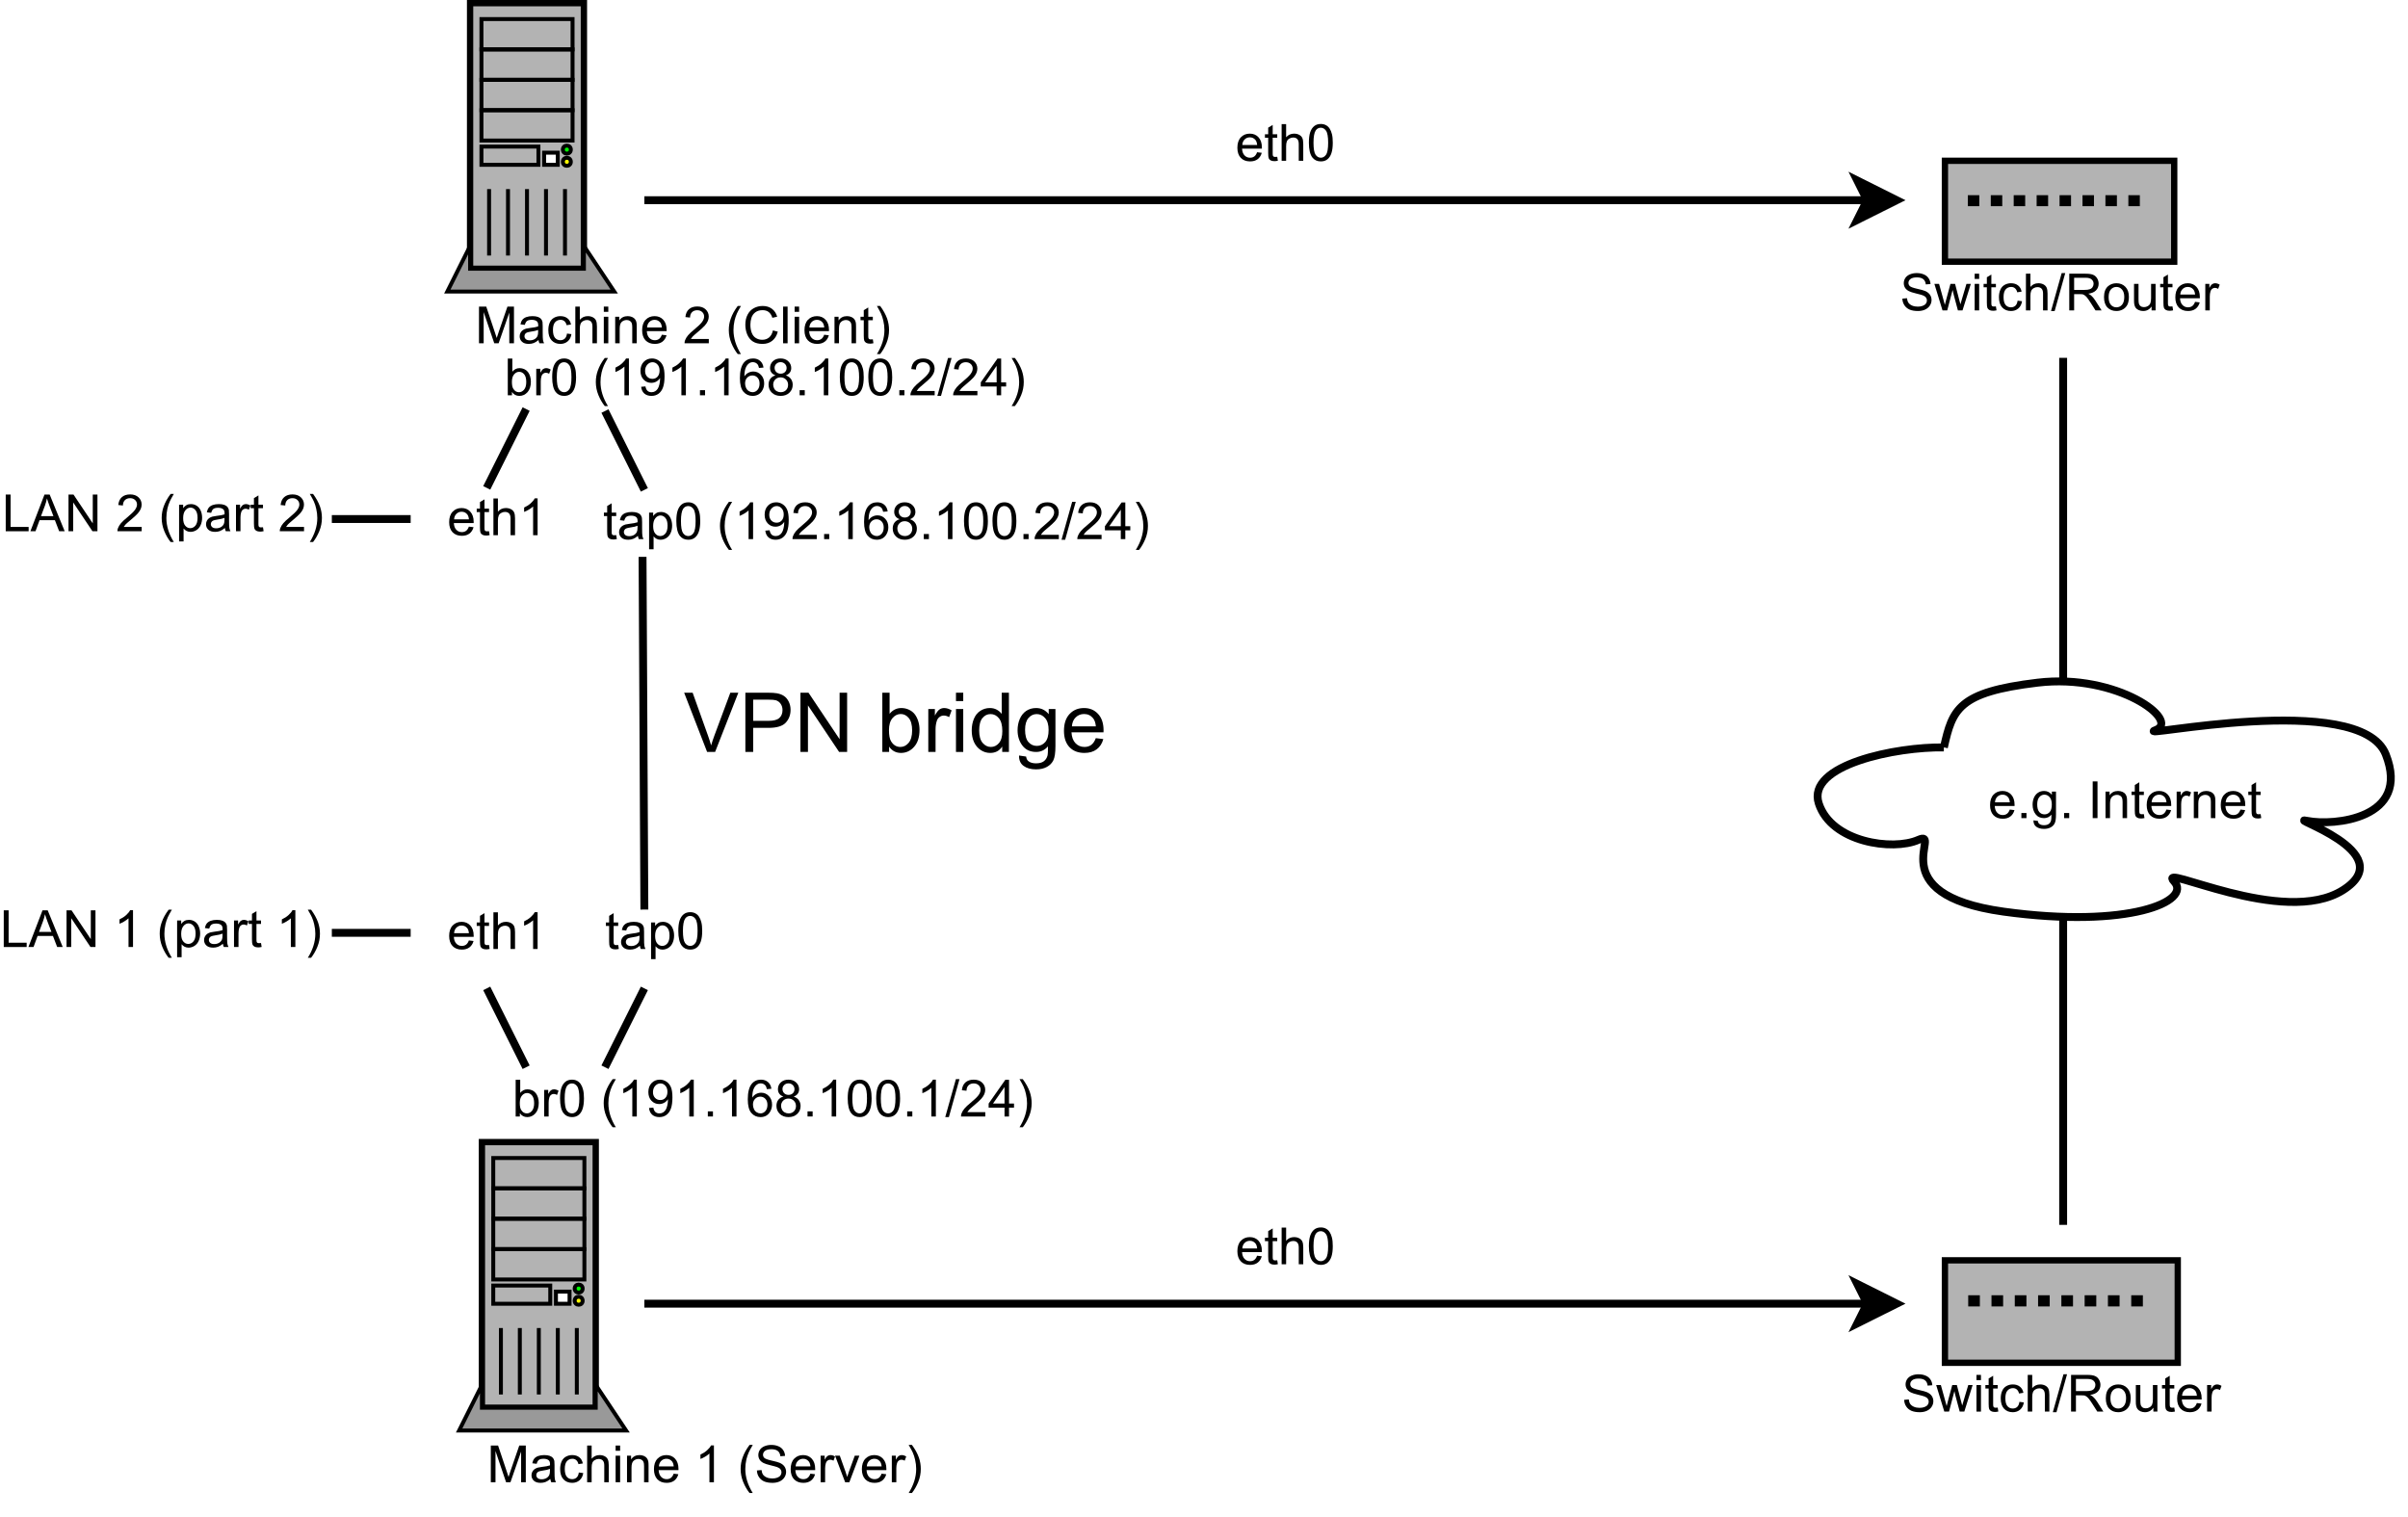 <?xml version="1.0" encoding="UTF-8"?>
<svg xmlns="http://www.w3.org/2000/svg" xmlns:xlink="http://www.w3.org/1999/xlink" width="611pt" height="385pt" viewBox="0 0 611 385" version="1.1">
<defs>
<g>
<symbol overflow="visible" id="glyph0-0">
<path style="stroke:none;" d="M 5.469 -2.172 L 6.656 -2.031 C 6.469 -1.332 6.117 -0.789 5.609 -0.406 C 5.109 -0.031 4.469 0.156 3.688 0.156 C 2.695 0.156 1.91 -0.145 1.328 -0.75 C 0.754 -1.363 0.469 -2.219 0.469 -3.312 C 0.469 -4.445 0.758 -5.328 1.344 -5.953 C 1.938 -6.578 2.695 -6.891 3.625 -6.891 C 4.531 -6.891 5.266 -6.582 5.828 -5.969 C 6.398 -5.352 6.688 -4.492 6.688 -3.391 C 6.688 -3.316 6.688 -3.211 6.688 -3.078 L 1.656 -3.078 C 1.695 -2.336 1.906 -1.77 2.281 -1.375 C 2.656 -0.977 3.125 -0.781 3.688 -0.781 C 4.113 -0.781 4.473 -0.891 4.766 -1.109 C 5.066 -1.336 5.301 -1.691 5.469 -2.172 Z M 1.719 -4.016 L 5.484 -4.016 C 5.43 -4.586 5.285 -5.016 5.047 -5.297 C 4.68 -5.734 4.211 -5.953 3.641 -5.953 C 3.109 -5.953 2.664 -5.773 2.312 -5.422 C 1.957 -5.078 1.758 -4.609 1.719 -4.016 Z M 1.719 -4.016 "/>
</symbol>
<symbol overflow="visible" id="glyph0-1">
<path style="stroke:none;" d="M 3.359 -1.016 L 3.516 -0.016 C 3.191 0.055 2.906 0.094 2.656 0.094 C 2.238 0.094 1.914 0.023 1.688 -0.109 C 1.457 -0.242 1.297 -0.414 1.203 -0.625 C 1.109 -0.844 1.062 -1.289 1.062 -1.969 L 1.062 -5.859 L 0.234 -5.859 L 0.234 -6.734 L 1.062 -6.734 L 1.062 -8.406 L 2.203 -9.094 L 2.203 -6.734 L 3.359 -6.734 L 3.359 -5.859 L 2.203 -5.859 L 2.203 -1.906 C 2.203 -1.582 2.223 -1.375 2.266 -1.281 C 2.305 -1.188 2.367 -1.113 2.453 -1.062 C 2.547 -1.008 2.676 -0.984 2.844 -0.984 C 2.977 -0.984 3.148 -0.992 3.359 -1.016 Z M 3.359 -1.016 "/>
</symbol>
<symbol overflow="visible" id="glyph0-2">
<path style="stroke:none;" d="M 0.859 0 L 0.859 -9.312 L 2 -9.312 L 2 -5.969 C 2.531 -6.582 3.203 -6.891 4.016 -6.891 C 4.516 -6.891 4.945 -6.789 5.312 -6.594 C 5.688 -6.395 5.953 -6.125 6.109 -5.781 C 6.266 -5.438 6.344 -4.93 6.344 -4.266 L 6.344 0 L 5.203 0 L 5.203 -4.266 C 5.203 -4.836 5.078 -5.254 4.828 -5.516 C 4.586 -5.773 4.238 -5.906 3.781 -5.906 C 3.445 -5.906 3.129 -5.816 2.828 -5.641 C 2.523 -5.473 2.312 -5.238 2.188 -4.938 C 2.062 -4.633 2 -4.219 2 -3.688 L 2 0 Z M 0.859 0 "/>
</symbol>
<symbol overflow="visible" id="glyph0-3">
<path style="stroke:none;" d="M 0.547 -4.594 C 0.547 -5.688 0.656 -6.566 0.875 -7.234 C 1.102 -7.91 1.441 -8.43 1.891 -8.797 C 2.336 -9.16 2.898 -9.344 3.578 -9.344 C 4.078 -9.344 4.516 -9.238 4.891 -9.031 C 5.266 -8.832 5.57 -8.547 5.812 -8.172 C 6.062 -7.797 6.254 -7.332 6.391 -6.781 C 6.535 -6.238 6.609 -5.508 6.609 -4.594 C 6.609 -3.5 6.492 -2.613 6.266 -1.938 C 6.047 -1.27 5.711 -0.754 5.266 -0.391 C 4.816 -0.023 4.254 0.156 3.578 0.156 C 2.68 0.156 1.973 -0.164 1.453 -0.812 C 0.848 -1.582 0.547 -2.844 0.547 -4.594 Z M 1.719 -4.594 C 1.719 -3.062 1.895 -2.039 2.25 -1.531 C 2.602 -1.031 3.047 -0.781 3.578 -0.781 C 4.098 -0.781 4.535 -1.031 4.891 -1.531 C 5.254 -2.039 5.438 -3.062 5.438 -4.594 C 5.438 -6.125 5.254 -7.141 4.891 -7.641 C 4.535 -8.141 4.094 -8.391 3.562 -8.391 C 3.039 -8.391 2.617 -8.172 2.297 -7.734 C 1.91 -7.16 1.719 -6.113 1.719 -4.594 Z M 1.719 -4.594 "/>
</symbol>
<symbol overflow="visible" id="glyph0-4">
<path style="stroke:none;" d="M 0.578 -2.984 L 1.75 -3.094 C 1.801 -2.625 1.926 -2.238 2.125 -1.938 C 2.332 -1.645 2.645 -1.406 3.062 -1.219 C 3.488 -1.039 3.969 -0.953 4.5 -0.953 C 4.969 -0.953 5.379 -1.02 5.734 -1.156 C 6.098 -1.289 6.367 -1.477 6.547 -1.719 C 6.723 -1.969 6.812 -2.238 6.812 -2.531 C 6.812 -2.82 6.723 -3.078 6.547 -3.297 C 6.379 -3.516 6.102 -3.695 5.719 -3.844 C 5.469 -3.938 4.914 -4.086 4.062 -4.297 C 3.207 -4.504 2.609 -4.695 2.266 -4.875 C 1.816 -5.102 1.484 -5.391 1.266 -5.734 C 1.047 -6.086 0.938 -6.477 0.938 -6.906 C 0.938 -7.375 1.066 -7.812 1.328 -8.219 C 1.598 -8.625 1.988 -8.93 2.5 -9.141 C 3.02 -9.359 3.594 -9.469 4.219 -9.469 C 4.906 -9.469 5.508 -9.352 6.031 -9.125 C 6.562 -8.906 6.969 -8.578 7.25 -8.141 C 7.539 -7.711 7.695 -7.227 7.719 -6.688 L 6.531 -6.594 C 6.469 -7.188 6.254 -7.629 5.891 -7.922 C 5.523 -8.223 4.984 -8.375 4.266 -8.375 C 3.523 -8.375 2.984 -8.238 2.641 -7.969 C 2.297 -7.695 2.125 -7.367 2.125 -6.984 C 2.125 -6.648 2.242 -6.375 2.484 -6.156 C 2.723 -5.938 3.344 -5.711 4.344 -5.484 C 5.344 -5.266 6.031 -5.07 6.406 -4.906 C 6.945 -4.656 7.344 -4.336 7.594 -3.953 C 7.852 -3.566 7.984 -3.125 7.984 -2.625 C 7.984 -2.133 7.844 -1.672 7.562 -1.234 C 7.281 -0.797 6.875 -0.453 6.344 -0.203 C 5.812 0.035 5.211 0.156 4.547 0.156 C 3.703 0.156 2.992 0.035 2.422 -0.203 C 1.859 -0.453 1.414 -0.82 1.094 -1.312 C 0.77 -1.812 0.598 -2.367 0.578 -2.984 Z M 0.578 -2.984 "/>
</symbol>
<symbol overflow="visible" id="glyph0-5">
<path style="stroke:none;" d="M 2.094 0 L 0.031 -6.734 L 1.219 -6.734 L 2.297 -2.844 L 2.688 -1.406 C 2.707 -1.477 2.828 -1.941 3.047 -2.797 L 4.109 -6.734 L 5.281 -6.734 L 6.297 -2.828 L 6.641 -1.547 L 7.016 -2.844 L 8.172 -6.734 L 9.281 -6.734 L 7.172 0 L 6 0 L 4.922 -4.031 L 4.656 -5.188 L 3.297 0 Z M 2.094 0 "/>
</symbol>
<symbol overflow="visible" id="glyph0-6">
<path style="stroke:none;" d="M 0.859 -7.984 L 0.859 -9.312 L 2 -9.312 L 2 -7.984 Z M 0.859 0 L 0.859 -6.734 L 2 -6.734 L 2 0 Z M 0.859 0 "/>
</symbol>
<symbol overflow="visible" id="glyph0-7">
<path style="stroke:none;" d="M 5.25 -2.469 L 6.375 -2.328 C 6.258 -1.547 5.945 -0.938 5.438 -0.5 C 4.926 -0.062 4.305 0.156 3.578 0.156 C 2.648 0.156 1.906 -0.145 1.344 -0.75 C 0.789 -1.352 0.516 -2.219 0.516 -3.344 C 0.516 -4.07 0.633 -4.707 0.875 -5.25 C 1.113 -5.801 1.477 -6.211 1.969 -6.484 C 2.457 -6.754 2.992 -6.891 3.578 -6.891 C 4.305 -6.891 4.906 -6.703 5.375 -6.328 C 5.844 -5.961 6.141 -5.441 6.266 -4.766 L 5.156 -4.594 C 5.051 -5.039 4.863 -5.379 4.594 -5.609 C 4.332 -5.836 4.008 -5.953 3.625 -5.953 C 3.051 -5.953 2.582 -5.742 2.219 -5.328 C 1.863 -4.922 1.688 -4.27 1.688 -3.375 C 1.688 -2.469 1.859 -1.805 2.203 -1.391 C 2.547 -0.984 3 -0.781 3.562 -0.781 C 4.008 -0.781 4.383 -0.914 4.688 -1.188 C 4.988 -1.469 5.176 -1.895 5.25 -2.469 Z M 5.25 -2.469 "/>
</symbol>
<symbol overflow="visible" id="glyph0-8">
<path style="stroke:none;" d="M 0 0.156 L 2.703 -9.469 L 3.609 -9.469 L 0.922 0.156 Z M 0 0.156 "/>
</symbol>
<symbol overflow="visible" id="glyph0-9">
<path style="stroke:none;" d="M 1.016 0 L 1.016 -9.312 L 5.141 -9.312 C 5.973 -9.312 6.602 -9.223 7.031 -9.047 C 7.469 -8.879 7.816 -8.582 8.078 -8.156 C 8.336 -7.738 8.469 -7.273 8.469 -6.766 C 8.469 -6.109 8.25 -5.551 7.812 -5.094 C 7.383 -4.645 6.727 -4.359 5.844 -4.234 C 6.164 -4.078 6.41 -3.922 6.578 -3.766 C 6.941 -3.441 7.285 -3.031 7.609 -2.531 L 9.219 0 L 7.672 0 L 6.438 -1.938 C 6.082 -2.5 5.785 -2.926 5.547 -3.219 C 5.316 -3.508 5.109 -3.711 4.922 -3.828 C 4.742 -3.953 4.562 -4.039 4.375 -4.094 C 4.227 -4.113 4 -4.125 3.688 -4.125 L 2.25 -4.125 L 2.25 0 Z M 2.25 -5.203 L 4.906 -5.203 C 5.469 -5.203 5.906 -5.258 6.219 -5.375 C 6.539 -5.488 6.781 -5.672 6.938 -5.922 C 7.102 -6.18 7.188 -6.461 7.188 -6.766 C 7.188 -7.203 7.023 -7.562 6.703 -7.844 C 6.391 -8.133 5.891 -8.281 5.203 -8.281 L 2.25 -8.281 Z M 2.25 -5.203 "/>
</symbol>
<symbol overflow="visible" id="glyph0-10">
<path style="stroke:none;" d="M 0.438 -3.375 C 0.438 -4.625 0.781 -5.547 1.469 -6.141 C 2.051 -6.641 2.758 -6.891 3.594 -6.891 C 4.52 -6.891 5.273 -6.586 5.859 -5.984 C 6.453 -5.379 6.75 -4.539 6.75 -3.469 C 6.75 -2.602 6.617 -1.922 6.359 -1.422 C 6.098 -0.922 5.719 -0.531 5.219 -0.25 C 4.719 0.02 4.176 0.156 3.594 0.156 C 2.645 0.156 1.879 -0.145 1.297 -0.75 C 0.723 -1.352 0.438 -2.227 0.438 -3.375 Z M 1.609 -3.375 C 1.609 -2.508 1.797 -1.859 2.172 -1.422 C 2.547 -0.992 3.02 -0.781 3.594 -0.781 C 4.156 -0.781 4.625 -0.992 5 -1.422 C 5.383 -1.859 5.578 -2.52 5.578 -3.406 C 5.578 -4.238 5.383 -4.867 5 -5.297 C 4.625 -5.734 4.156 -5.953 3.594 -5.953 C 3.02 -5.953 2.547 -5.738 2.172 -5.312 C 1.797 -4.883 1.609 -4.238 1.609 -3.375 Z M 1.609 -3.375 "/>
</symbol>
<symbol overflow="visible" id="glyph0-11">
<path style="stroke:none;" d="M 5.281 0 L 5.281 -0.984 C 4.75 -0.223 4.035 0.156 3.141 0.156 C 2.742 0.156 2.367 0.078 2.016 -0.078 C 1.672 -0.234 1.414 -0.426 1.25 -0.656 C 1.082 -0.883 0.969 -1.164 0.906 -1.5 C 0.852 -1.719 0.828 -2.07 0.828 -2.562 L 0.828 -6.734 L 1.969 -6.734 L 1.969 -3 C 1.969 -2.406 1.992 -2.004 2.047 -1.797 C 2.117 -1.492 2.27 -1.254 2.5 -1.078 C 2.727 -0.91 3.016 -0.828 3.359 -0.828 C 3.703 -0.828 4.023 -0.914 4.328 -1.094 C 4.629 -1.27 4.844 -1.508 4.969 -1.812 C 5.094 -2.113 5.156 -2.551 5.156 -3.125 L 5.156 -6.734 L 6.297 -6.734 L 6.297 0 Z M 5.281 0 "/>
</symbol>
<symbol overflow="visible" id="glyph0-12">
<path style="stroke:none;" d="M 0.844 0 L 0.844 -6.734 L 1.875 -6.734 L 1.875 -5.719 C 2.133 -6.195 2.375 -6.508 2.594 -6.656 C 2.82 -6.812 3.066 -6.891 3.328 -6.891 C 3.711 -6.891 4.102 -6.77 4.5 -6.531 L 4.109 -5.469 C 3.828 -5.633 3.551 -5.719 3.281 -5.719 C 3.031 -5.719 2.801 -5.641 2.594 -5.484 C 2.395 -5.336 2.254 -5.129 2.172 -4.859 C 2.047 -4.453 1.984 -4.008 1.984 -3.531 L 1.984 0 Z M 0.844 0 "/>
</symbol>
<symbol overflow="visible" id="glyph0-13">
<path style="stroke:none;" d="M 0.969 0 L 0.969 -9.312 L 2.812 -9.312 L 5.016 -2.719 C 5.223 -2.102 5.375 -1.645 5.469 -1.344 C 5.57 -1.676 5.734 -2.172 5.953 -2.828 L 8.188 -9.312 L 9.844 -9.312 L 9.844 0 L 8.656 0 L 8.656 -7.781 L 5.953 0 L 4.844 0 L 2.156 -7.922 L 2.156 0 Z M 0.969 0 "/>
</symbol>
<symbol overflow="visible" id="glyph0-14">
<path style="stroke:none;" d="M 5.25 -0.828 C 4.832 -0.473 4.426 -0.219 4.031 -0.062 C 3.645 0.082 3.227 0.156 2.781 0.156 C 2.031 0.156 1.457 -0.023 1.062 -0.391 C 0.664 -0.754 0.469 -1.219 0.469 -1.781 C 0.469 -2.102 0.539 -2.398 0.688 -2.672 C 0.844 -2.953 1.039 -3.176 1.281 -3.344 C 1.531 -3.508 1.805 -3.633 2.109 -3.719 C 2.328 -3.77 2.664 -3.828 3.125 -3.891 C 4.039 -3.992 4.719 -4.125 5.156 -4.281 C 5.164 -4.438 5.172 -4.535 5.172 -4.578 C 5.172 -5.047 5.062 -5.375 4.844 -5.562 C 4.551 -5.82 4.117 -5.953 3.547 -5.953 C 3.004 -5.953 2.602 -5.859 2.344 -5.672 C 2.094 -5.484 1.906 -5.148 1.781 -4.672 L 0.672 -4.812 C 0.766 -5.289 0.926 -5.676 1.156 -5.969 C 1.395 -6.27 1.734 -6.5 2.172 -6.656 C 2.617 -6.812 3.129 -6.891 3.703 -6.891 C 4.285 -6.891 4.754 -6.82 5.109 -6.688 C 5.473 -6.551 5.738 -6.379 5.906 -6.172 C 6.07 -5.973 6.191 -5.719 6.266 -5.406 C 6.297 -5.207 6.312 -4.852 6.312 -4.344 L 6.312 -2.828 C 6.312 -1.766 6.336 -1.094 6.391 -0.812 C 6.441 -0.531 6.535 -0.258 6.672 0 L 5.484 0 C 5.367 -0.238 5.289 -0.516 5.25 -0.828 Z M 5.156 -3.391 C 4.738 -3.211 4.117 -3.066 3.297 -2.953 C 2.828 -2.879 2.492 -2.801 2.297 -2.719 C 2.098 -2.633 1.945 -2.508 1.844 -2.344 C 1.738 -2.188 1.688 -2.008 1.688 -1.812 C 1.688 -1.508 1.801 -1.254 2.031 -1.047 C 2.258 -0.848 2.598 -0.75 3.047 -0.75 C 3.484 -0.75 3.875 -0.844 4.219 -1.031 C 4.562 -1.227 4.816 -1.492 4.984 -1.828 C 5.098 -2.078 5.156 -2.457 5.156 -2.969 Z M 5.156 -3.391 "/>
</symbol>
<symbol overflow="visible" id="glyph0-15">
<path style="stroke:none;" d="M 0.859 0 L 0.859 -6.734 L 1.891 -6.734 L 1.891 -5.781 C 2.379 -6.52 3.094 -6.891 4.031 -6.891 C 4.438 -6.891 4.805 -6.816 5.141 -6.672 C 5.484 -6.523 5.738 -6.332 5.906 -6.094 C 6.082 -5.863 6.203 -5.582 6.266 -5.25 C 6.305 -5.039 6.328 -4.672 6.328 -4.141 L 6.328 0 L 5.188 0 L 5.188 -4.094 C 5.188 -4.562 5.141 -4.91 5.047 -5.141 C 4.961 -5.367 4.805 -5.551 4.578 -5.688 C 4.359 -5.832 4.098 -5.906 3.797 -5.906 C 3.305 -5.906 2.883 -5.75 2.531 -5.438 C 2.176 -5.133 2 -4.551 2 -3.688 L 2 0 Z M 0.859 0 "/>
</symbol>
<symbol overflow="visible" id="glyph0-16">
<path style="stroke:none;" d=""/>
</symbol>
<symbol overflow="visible" id="glyph0-17">
<path style="stroke:none;" d="M 6.547 -1.094 L 6.547 0 L 0.391 0 C 0.379 -0.27 0.426 -0.535 0.531 -0.797 C 0.688 -1.211 0.938 -1.625 1.281 -2.031 C 1.625 -2.438 2.125 -2.906 2.781 -3.438 C 3.789 -4.27 4.473 -4.926 4.828 -5.406 C 5.18 -5.895 5.359 -6.352 5.359 -6.781 C 5.359 -7.238 5.195 -7.617 4.875 -7.922 C 4.551 -8.234 4.129 -8.391 3.609 -8.391 C 3.055 -8.391 2.613 -8.223 2.281 -7.891 C 1.957 -7.566 1.789 -7.113 1.781 -6.531 L 0.609 -6.656 C 0.691 -7.531 0.992 -8.195 1.516 -8.656 C 2.035 -9.113 2.738 -9.344 3.625 -9.344 C 4.52 -9.344 5.227 -9.094 5.75 -8.594 C 6.27 -8.102 6.531 -7.492 6.531 -6.766 C 6.531 -6.391 6.453 -6.02 6.297 -5.656 C 6.148 -5.301 5.898 -4.922 5.547 -4.516 C 5.191 -4.117 4.602 -3.578 3.781 -2.891 C 3.094 -2.316 2.648 -1.926 2.453 -1.719 C 2.266 -1.508 2.109 -1.301 1.984 -1.094 Z M 6.547 -1.094 "/>
</symbol>
<symbol overflow="visible" id="glyph0-18">
<path style="stroke:none;" d="M 3.047 2.734 C 2.41 1.941 1.875 1.016 1.438 -0.047 C 1 -1.117 0.781 -2.227 0.781 -3.375 C 0.781 -4.375 0.945 -5.336 1.281 -6.266 C 1.656 -7.336 2.242 -8.406 3.047 -9.469 L 3.859 -9.469 C 3.348 -8.582 3.008 -7.953 2.844 -7.578 C 2.582 -6.992 2.379 -6.383 2.234 -5.75 C 2.055 -4.957 1.969 -4.16 1.969 -3.359 C 1.969 -1.328 2.598 0.703 3.859 2.734 Z M 3.047 2.734 "/>
</symbol>
<symbol overflow="visible" id="glyph0-19">
<path style="stroke:none;" d="M 7.641 -3.266 L 8.875 -2.953 C 8.613 -1.941 8.145 -1.172 7.469 -0.641 C 6.801 -0.109 5.984 0.156 5.016 0.156 C 4.016 0.156 3.195 -0.047 2.562 -0.453 C 1.938 -0.859 1.457 -1.445 1.125 -2.219 C 0.801 -3 0.641 -3.832 0.641 -4.719 C 0.641 -5.688 0.828 -6.531 1.203 -7.25 C 1.578 -7.977 2.102 -8.531 2.781 -8.906 C 3.469 -9.281 4.223 -9.469 5.047 -9.469 C 5.973 -9.469 6.754 -9.227 7.391 -8.75 C 8.023 -8.281 8.469 -7.613 8.719 -6.75 L 7.5 -6.469 C 7.281 -7.145 6.969 -7.633 6.562 -7.938 C 6.156 -8.25 5.641 -8.406 5.016 -8.406 C 4.297 -8.406 3.695 -8.234 3.219 -7.891 C 2.738 -7.547 2.398 -7.086 2.203 -6.516 C 2.016 -5.941 1.922 -5.348 1.922 -4.734 C 1.922 -3.941 2.035 -3.25 2.266 -2.656 C 2.492 -2.062 2.848 -1.617 3.328 -1.328 C 3.816 -1.035 4.348 -0.891 4.922 -0.891 C 5.609 -0.891 6.191 -1.086 6.672 -1.484 C 7.148 -1.891 7.473 -2.484 7.641 -3.266 Z M 7.641 -3.266 "/>
</symbol>
<symbol overflow="visible" id="glyph0-20">
<path style="stroke:none;" d="M 0.828 0 L 0.828 -9.312 L 1.969 -9.312 L 1.969 0 Z M 0.828 0 "/>
</symbol>
<symbol overflow="visible" id="glyph0-21">
<path style="stroke:none;" d="M 1.609 2.734 L 0.781 2.734 C 2.051 0.703 2.688 -1.328 2.688 -3.359 C 2.688 -4.16 2.594 -4.953 2.406 -5.734 C 2.27 -6.367 2.07 -6.977 1.812 -7.562 C 1.645 -7.938 1.301 -8.57 0.781 -9.469 L 1.609 -9.469 C 2.398 -8.406 2.988 -7.336 3.375 -6.266 C 3.695 -5.336 3.859 -4.375 3.859 -3.375 C 3.859 -2.227 3.641 -1.117 3.203 -0.047 C 2.766 1.016 2.234 1.941 1.609 2.734 Z M 1.609 2.734 "/>
</symbol>
<symbol overflow="visible" id="glyph0-22">
<path style="stroke:none;" d="M 1.188 0 L 1.188 -1.297 L 2.484 -1.297 L 2.484 0 Z M 1.188 0 "/>
</symbol>
<symbol overflow="visible" id="glyph0-23">
<path style="stroke:none;" d="M 0.641 0.562 L 1.766 0.719 C 1.805 1.062 1.93 1.312 2.141 1.469 C 2.43 1.688 2.82 1.797 3.312 1.797 C 3.832 1.797 4.238 1.688 4.531 1.469 C 4.82 1.258 5.016 0.961 5.109 0.578 C 5.172 0.348 5.203 -0.133 5.203 -0.875 C 4.703 -0.289 4.078 0 3.328 0 C 2.398 0 1.68 -0.332 1.172 -1 C 0.672 -1.664 0.422 -2.469 0.422 -3.406 C 0.422 -4.051 0.535 -4.645 0.766 -5.188 C 1.004 -5.727 1.344 -6.145 1.781 -6.438 C 2.219 -6.738 2.738 -6.891 3.344 -6.891 C 4.133 -6.891 4.789 -6.566 5.312 -5.922 L 5.312 -6.734 L 6.359 -6.734 L 6.359 -0.922 C 6.359 0.129 6.25 0.875 6.031 1.312 C 5.82 1.75 5.484 2.094 5.016 2.344 C 4.555 2.602 3.988 2.734 3.312 2.734 C 2.508 2.734 1.859 2.551 1.359 2.188 C 0.867 1.832 0.629 1.289 0.641 0.562 Z M 1.594 -3.484 C 1.594 -2.609 1.766 -1.969 2.109 -1.562 C 2.461 -1.156 2.906 -0.953 3.438 -0.953 C 3.969 -0.953 4.41 -1.148 4.766 -1.547 C 5.117 -1.953 5.297 -2.586 5.297 -3.453 C 5.297 -4.273 5.113 -4.895 4.75 -5.312 C 4.383 -5.738 3.941 -5.953 3.422 -5.953 C 2.91 -5.953 2.477 -5.742 2.125 -5.328 C 1.77 -4.91 1.594 -4.297 1.594 -3.484 Z M 1.594 -3.484 "/>
</symbol>
<symbol overflow="visible" id="glyph0-24">
<path style="stroke:none;" d="M 1.219 0 L 1.219 -9.312 L 2.438 -9.312 L 2.438 0 Z M 1.219 0 "/>
</symbol>
<symbol overflow="visible" id="glyph0-25">
<path style="stroke:none;" d="M 4.844 0 L 3.703 0 L 3.703 -7.281 C 3.422 -7.02 3.055 -6.754 2.609 -6.484 C 2.172 -6.223 1.773 -6.031 1.422 -5.906 L 1.422 -7.016 C 2.055 -7.305 2.613 -7.664 3.094 -8.094 C 3.57 -8.52 3.91 -8.938 4.109 -9.344 L 4.844 -9.344 Z M 4.844 0 "/>
</symbol>
<symbol overflow="visible" id="glyph0-26">
<path style="stroke:none;" d="M 2.734 0 L 0.172 -6.734 L 1.375 -6.734 L 2.812 -2.703 C 2.969 -2.266 3.113 -1.812 3.25 -1.344 C 3.352 -1.695 3.492 -2.125 3.672 -2.625 L 5.172 -6.734 L 6.344 -6.734 L 3.797 0 Z M 2.734 0 "/>
</symbol>
<symbol overflow="visible" id="glyph0-27">
<path style="stroke:none;" d="M 0.859 2.578 L 0.859 -6.734 L 1.891 -6.734 L 1.891 -5.859 C 2.141 -6.203 2.414 -6.457 2.719 -6.625 C 3.031 -6.801 3.41 -6.891 3.859 -6.891 C 4.43 -6.891 4.938 -6.738 5.375 -6.438 C 5.812 -6.145 6.141 -5.727 6.359 -5.188 C 6.586 -4.656 6.703 -4.066 6.703 -3.422 C 6.703 -2.734 6.578 -2.113 6.328 -1.562 C 6.086 -1.008 5.727 -0.582 5.25 -0.281 C 4.781 0.008 4.285 0.156 3.766 0.156 C 3.391 0.156 3.051 0.078 2.75 -0.078 C 2.445 -0.242 2.195 -0.453 2 -0.703 L 2 2.578 Z M 1.891 -3.328 C 1.891 -2.461 2.066 -1.82 2.422 -1.406 C 2.773 -0.988 3.195 -0.781 3.688 -0.781 C 4.195 -0.781 4.633 -0.992 5 -1.422 C 5.363 -1.859 5.547 -2.523 5.547 -3.422 C 5.547 -4.285 5.367 -4.93 5.016 -5.359 C 4.66 -5.785 4.238 -6 3.75 -6 C 3.258 -6 2.828 -5.77 2.453 -5.312 C 2.078 -4.863 1.891 -4.203 1.891 -3.328 Z M 1.891 -3.328 "/>
</symbol>
<symbol overflow="visible" id="glyph0-28">
<path style="stroke:none;" d="M 0.719 -2.156 L 1.812 -2.25 C 1.906 -1.738 2.082 -1.363 2.344 -1.125 C 2.602 -0.895 2.941 -0.781 3.359 -0.781 C 3.703 -0.781 4.004 -0.859 4.266 -1.016 C 4.535 -1.18 4.754 -1.395 4.922 -1.656 C 5.098 -1.926 5.238 -2.289 5.344 -2.75 C 5.457 -3.207 5.516 -3.676 5.516 -4.156 C 5.516 -4.207 5.516 -4.281 5.516 -4.375 C 5.285 -4.008 4.973 -3.711 4.578 -3.484 C 4.18 -3.266 3.754 -3.156 3.297 -3.156 C 2.523 -3.156 1.875 -3.43 1.344 -3.984 C 0.812 -4.547 0.547 -5.285 0.547 -6.203 C 0.547 -7.148 0.82 -7.91 1.375 -8.484 C 1.926 -9.055 2.625 -9.344 3.469 -9.344 C 4.07 -9.344 4.625 -9.176 5.125 -8.844 C 5.625 -8.52 6.004 -8.055 6.266 -7.453 C 6.523 -6.859 6.656 -5.988 6.656 -4.844 C 6.656 -3.656 6.523 -2.707 6.266 -2 C 6.016 -1.301 5.633 -0.766 5.125 -0.391 C 4.613 -0.023 4.016 0.156 3.328 0.156 C 2.598 0.156 2 -0.039 1.531 -0.438 C 1.07 -0.844 0.801 -1.414 0.719 -2.156 Z M 5.391 -6.266 C 5.391 -6.922 5.211 -7.438 4.859 -7.812 C 4.516 -8.195 4.098 -8.391 3.609 -8.391 C 3.098 -8.391 2.656 -8.18 2.281 -7.766 C 1.906 -7.359 1.719 -6.82 1.719 -6.156 C 1.719 -5.57 1.895 -5.094 2.25 -4.719 C 2.602 -4.352 3.047 -4.172 3.578 -4.172 C 4.109 -4.172 4.539 -4.352 4.875 -4.719 C 5.219 -5.094 5.391 -5.609 5.391 -6.266 Z M 5.391 -6.266 "/>
</symbol>
<symbol overflow="visible" id="glyph0-29">
<path style="stroke:none;" d="M 6.469 -7.031 L 5.328 -6.938 C 5.234 -7.383 5.094 -7.711 4.906 -7.922 C 4.594 -8.242 4.211 -8.406 3.766 -8.406 C 3.398 -8.406 3.078 -8.301 2.797 -8.094 C 2.441 -7.832 2.16 -7.453 1.953 -6.953 C 1.742 -6.453 1.633 -5.734 1.625 -4.797 C 1.895 -5.211 2.227 -5.52 2.625 -5.719 C 3.031 -5.926 3.453 -6.031 3.891 -6.031 C 4.648 -6.031 5.297 -5.75 5.828 -5.188 C 6.367 -4.633 6.641 -3.91 6.641 -3.016 C 6.641 -2.43 6.508 -1.891 6.25 -1.391 C 6 -0.891 5.656 -0.504 5.219 -0.234 C 4.781 0.023 4.281 0.156 3.719 0.156 C 2.77 0.156 1.992 -0.191 1.391 -0.891 C 0.785 -1.586 0.484 -2.742 0.484 -4.359 C 0.484 -6.148 0.816 -7.457 1.484 -8.281 C 2.066 -8.988 2.848 -9.344 3.828 -9.344 C 4.555 -9.344 5.156 -9.133 5.625 -8.719 C 6.094 -8.312 6.375 -7.75 6.469 -7.031 Z M 1.797 -3.016 C 1.797 -2.617 1.879 -2.238 2.047 -1.875 C 2.211 -1.52 2.445 -1.25 2.75 -1.062 C 3.051 -0.875 3.367 -0.781 3.703 -0.781 C 4.18 -0.781 4.594 -0.973 4.938 -1.359 C 5.289 -1.754 5.469 -2.285 5.469 -2.953 C 5.469 -3.598 5.297 -4.102 4.953 -4.469 C 4.609 -4.844 4.176 -5.031 3.656 -5.031 C 3.133 -5.031 2.691 -4.844 2.328 -4.469 C 1.973 -4.102 1.797 -3.617 1.797 -3.016 Z M 1.797 -3.016 "/>
</symbol>
<symbol overflow="visible" id="glyph0-30">
<path style="stroke:none;" d="M 2.297 -5.047 C 1.828 -5.223 1.477 -5.469 1.25 -5.781 C 1.02 -6.102 0.906 -6.488 0.906 -6.938 C 0.906 -7.613 1.145 -8.18 1.625 -8.641 C 2.113 -9.109 2.766 -9.344 3.578 -9.344 C 4.391 -9.344 5.039 -9.102 5.531 -8.625 C 6.031 -8.156 6.281 -7.582 6.281 -6.906 C 6.281 -6.477 6.164 -6.102 5.938 -5.781 C 5.707 -5.469 5.363 -5.223 4.906 -5.047 C 5.477 -4.859 5.91 -4.555 6.203 -4.141 C 6.504 -3.723 6.656 -3.227 6.656 -2.656 C 6.656 -1.863 6.375 -1.195 5.812 -0.656 C 5.25 -0.113 4.508 0.156 3.594 0.156 C 2.676 0.156 1.938 -0.113 1.375 -0.656 C 0.812 -1.195 0.531 -1.875 0.531 -2.688 C 0.531 -3.289 0.68 -3.797 0.984 -4.203 C 1.297 -4.617 1.734 -4.898 2.297 -5.047 Z M 2.062 -6.984 C 2.062 -6.547 2.203 -6.188 2.484 -5.906 C 2.773 -5.625 3.145 -5.484 3.594 -5.484 C 4.039 -5.484 4.406 -5.617 4.688 -5.891 C 4.969 -6.172 5.109 -6.516 5.109 -6.922 C 5.109 -7.336 4.961 -7.688 4.672 -7.969 C 4.379 -8.258 4.02 -8.406 3.594 -8.406 C 3.156 -8.406 2.789 -8.266 2.5 -7.984 C 2.207 -7.703 2.062 -7.367 2.062 -6.984 Z M 1.703 -2.688 C 1.703 -2.363 1.781 -2.047 1.938 -1.734 C 2.094 -1.43 2.32 -1.195 2.625 -1.031 C 2.926 -0.863 3.254 -0.781 3.609 -0.781 C 4.148 -0.781 4.598 -0.953 4.953 -1.297 C 5.305 -1.648 5.484 -2.098 5.484 -2.641 C 5.484 -3.191 5.301 -3.645 4.938 -4 C 4.57 -4.363 4.113 -4.547 3.562 -4.547 C 3.031 -4.547 2.586 -4.367 2.234 -4.016 C 1.879 -3.66 1.703 -3.219 1.703 -2.688 Z M 1.703 -2.688 "/>
</symbol>
<symbol overflow="visible" id="glyph0-31">
<path style="stroke:none;" d="M 4.203 0 L 4.203 -2.234 L 0.172 -2.234 L 0.172 -3.281 L 4.406 -9.312 L 5.344 -9.312 L 5.344 -3.281 L 6.609 -3.281 L 6.609 -2.234 L 5.344 -2.234 L 5.344 0 Z M 4.203 -3.281 L 4.203 -7.469 L 1.281 -3.281 Z M 4.203 -3.281 "/>
</symbol>
<symbol overflow="visible" id="glyph0-32">
<path style="stroke:none;" d="M 1.906 0 L 0.844 0 L 0.844 -9.312 L 2 -9.312 L 2 -5.984 C 2.477 -6.586 3.094 -6.891 3.844 -6.891 C 4.258 -6.891 4.648 -6.805 5.016 -6.641 C 5.391 -6.473 5.695 -6.238 5.938 -5.938 C 6.176 -5.633 6.363 -5.27 6.5 -4.844 C 6.633 -4.414 6.703 -3.957 6.703 -3.469 C 6.703 -2.312 6.414 -1.414 5.844 -0.781 C 5.27 -0.156 4.582 0.156 3.781 0.156 C 2.988 0.156 2.363 -0.176 1.906 -0.844 Z M 1.891 -3.422 C 1.891 -2.609 2.004 -2.023 2.234 -1.672 C 2.586 -1.078 3.07 -0.781 3.688 -0.781 C 4.188 -0.781 4.617 -1 4.984 -1.438 C 5.348 -1.875 5.531 -2.52 5.531 -3.375 C 5.531 -4.258 5.352 -4.91 5 -5.328 C 4.656 -5.742 4.234 -5.953 3.734 -5.953 C 3.234 -5.953 2.801 -5.734 2.438 -5.297 C 2.07 -4.867 1.891 -4.242 1.891 -3.422 Z M 1.891 -3.422 "/>
</symbol>
<symbol overflow="visible" id="glyph0-33">
<path style="stroke:none;" d="M 0.953 0 L 0.953 -9.312 L 2.188 -9.312 L 2.188 -1.094 L 6.766 -1.094 L 6.766 0 Z M 0.953 0 "/>
</symbol>
<symbol overflow="visible" id="glyph0-34">
<path style="stroke:none;" d="M -0.016 0 L 3.562 -9.312 L 4.875 -9.312 L 8.688 0 L 7.281 0 L 6.203 -2.812 L 2.312 -2.812 L 1.281 0 Z M 2.672 -3.828 L 5.828 -3.828 L 4.844 -6.406 C 4.551 -7.188 4.332 -7.828 4.188 -8.328 C 4.07 -7.734 3.906 -7.141 3.688 -6.547 Z M 2.672 -3.828 "/>
</symbol>
<symbol overflow="visible" id="glyph0-35">
<path style="stroke:none;" d="M 0.984 0 L 0.984 -9.312 L 2.25 -9.312 L 7.141 -2 L 7.141 -9.312 L 8.328 -9.312 L 8.328 0 L 7.062 0 L 2.172 -7.312 L 2.172 0 Z M 0.984 0 "/>
</symbol>
<symbol overflow="visible" id="glyph1-0">
<path style="stroke:none;" d="M 5.922 0 L 0.094 -15.031 L 2.25 -15.031 L 6.156 -4.109 C 6.469 -3.234 6.727 -2.414 6.938 -1.656 C 7.176 -2.469 7.445 -3.285 7.75 -4.109 L 11.812 -15.031 L 13.844 -15.031 L 7.953 0 Z M 5.922 0 "/>
</symbol>
<symbol overflow="visible" id="glyph1-1">
<path style="stroke:none;" d="M 1.625 0 L 1.625 -15.031 L 7.297 -15.031 C 8.285 -15.031 9.047 -14.984 9.578 -14.891 C 10.316 -14.766 10.938 -14.531 11.438 -14.188 C 11.938 -13.844 12.336 -13.359 12.641 -12.734 C 12.941 -12.109 13.094 -11.426 13.094 -10.688 C 13.094 -9.406 12.688 -8.32 11.875 -7.438 C 11.062 -6.551 9.594 -6.109 7.469 -6.109 L 3.609 -6.109 L 3.609 0 Z M 3.609 -7.891 L 7.5 -7.891 C 8.781 -7.891 9.691 -8.129 10.234 -8.609 C 10.773 -9.086 11.047 -9.758 11.047 -10.625 C 11.047 -11.25 10.883 -11.785 10.562 -12.234 C 10.25 -12.68 9.832 -12.977 9.312 -13.125 C 8.977 -13.219 8.359 -13.266 7.453 -13.266 L 3.609 -13.266 Z M 3.609 -7.891 "/>
</symbol>
<symbol overflow="visible" id="glyph1-2">
<path style="stroke:none;" d="M 1.594 0 L 1.594 -15.031 L 3.641 -15.031 L 11.531 -3.234 L 11.531 -15.031 L 13.438 -15.031 L 13.438 0 L 11.406 0 L 3.5 -11.812 L 3.5 0 Z M 1.594 0 "/>
</symbol>
<symbol overflow="visible" id="glyph1-3">
<path style="stroke:none;" d=""/>
</symbol>
<symbol overflow="visible" id="glyph1-4">
<path style="stroke:none;" d="M 3.094 0 L 1.375 0 L 1.375 -15.031 L 3.219 -15.031 L 3.219 -9.672 C 4 -10.648 4.992 -11.141 6.203 -11.141 C 6.867 -11.141 7.5 -11.004 8.094 -10.734 C 8.695 -10.461 9.191 -10.082 9.578 -9.594 C 9.961 -9.102 10.266 -8.508 10.484 -7.812 C 10.703 -7.125 10.812 -6.391 10.812 -5.609 C 10.812 -3.742 10.348 -2.301 9.422 -1.281 C 8.504 -0.258 7.398 0.25 6.109 0.25 C 4.828 0.25 3.82 -0.285 3.094 -1.359 Z M 3.062 -5.531 C 3.062 -4.219 3.238 -3.273 3.594 -2.703 C 4.176 -1.742 4.961 -1.266 5.953 -1.266 C 6.766 -1.266 7.461 -1.613 8.047 -2.312 C 8.641 -3.02 8.938 -4.066 8.938 -5.453 C 8.938 -6.879 8.648 -7.93 8.078 -8.609 C 7.516 -9.285 6.836 -9.625 6.047 -9.625 C 5.234 -9.625 4.531 -9.27 3.938 -8.562 C 3.352 -7.863 3.062 -6.852 3.062 -5.531 Z M 3.062 -5.531 "/>
</symbol>
<symbol overflow="visible" id="glyph1-5">
<path style="stroke:none;" d="M 1.359 0 L 1.359 -10.891 L 3.031 -10.891 L 3.031 -9.234 C 3.445 -10.004 3.832 -10.516 4.188 -10.766 C 4.551 -11.016 4.953 -11.141 5.391 -11.141 C 6.004 -11.141 6.633 -10.941 7.281 -10.547 L 6.641 -8.828 C 6.191 -9.098 5.742 -9.234 5.297 -9.234 C 4.891 -9.234 4.523 -9.109 4.203 -8.859 C 3.879 -8.617 3.648 -8.285 3.516 -7.859 C 3.305 -7.203 3.203 -6.484 3.203 -5.703 L 3.203 0 Z M 1.359 0 "/>
</symbol>
<symbol overflow="visible" id="glyph1-6">
<path style="stroke:none;" d="M 1.391 -12.906 L 1.391 -15.031 L 3.234 -15.031 L 3.234 -12.906 Z M 1.391 0 L 1.391 -10.891 L 3.234 -10.891 L 3.234 0 Z M 1.391 0 "/>
</symbol>
<symbol overflow="visible" id="glyph1-7">
<path style="stroke:none;" d="M 8.453 0 L 8.453 -1.375 C 7.754 -0.289 6.738 0.25 5.406 0.25 C 4.539 0.25 3.742 0.008 3.016 -0.469 C 2.285 -0.945 1.719 -1.613 1.312 -2.469 C 0.914 -3.332 0.719 -4.32 0.719 -5.438 C 0.719 -6.52 0.898 -7.504 1.266 -8.391 C 1.629 -9.273 2.172 -9.953 2.891 -10.422 C 3.617 -10.898 4.43 -11.141 5.328 -11.141 C 5.984 -11.141 6.566 -11 7.078 -10.719 C 7.586 -10.445 8.004 -10.086 8.328 -9.641 L 8.328 -15.031 L 10.156 -15.031 L 10.156 0 Z M 2.609 -5.438 C 2.609 -4.039 2.898 -2.992 3.484 -2.297 C 4.078 -1.609 4.773 -1.266 5.578 -1.266 C 6.379 -1.266 7.062 -1.594 7.625 -2.25 C 8.195 -2.914 8.484 -3.926 8.484 -5.281 C 8.484 -6.77 8.191 -7.863 7.609 -8.562 C 7.035 -9.258 6.332 -9.609 5.5 -9.609 C 4.676 -9.609 3.988 -9.27 3.438 -8.594 C 2.883 -7.926 2.609 -6.875 2.609 -5.438 Z M 2.609 -5.438 "/>
</symbol>
<symbol overflow="visible" id="glyph1-8">
<path style="stroke:none;" d="M 1.047 0.906 L 2.844 1.172 C 2.914 1.723 3.125 2.125 3.469 2.375 C 3.926 2.719 4.551 2.891 5.344 2.891 C 6.195 2.891 6.852 2.719 7.312 2.375 C 7.781 2.031 8.098 1.551 8.266 0.938 C 8.359 0.562 8.398 -0.223 8.391 -1.422 C 7.586 -0.473 6.586 0 5.391 0 C 3.891 0 2.727 -0.535 1.906 -1.609 C 1.082 -2.691 0.672 -3.988 0.672 -5.5 C 0.672 -6.539 0.859 -7.5 1.234 -8.375 C 1.617 -9.258 2.164 -9.941 2.875 -10.422 C 3.594 -10.898 4.43 -11.141 5.391 -11.141 C 6.68 -11.141 7.742 -10.617 8.578 -9.578 L 8.578 -10.891 L 10.281 -10.891 L 10.281 -1.484 C 10.281 0.211 10.102 1.414 9.75 2.125 C 9.406 2.832 8.859 3.391 8.109 3.797 C 7.367 4.211 6.453 4.422 5.359 4.422 C 4.055 4.422 3.004 4.129 2.203 3.547 C 1.398 2.961 1.016 2.082 1.047 0.906 Z M 2.578 -5.641 C 2.578 -4.211 2.859 -3.172 3.422 -2.516 C 3.992 -1.859 4.707 -1.531 5.562 -1.531 C 6.406 -1.531 7.113 -1.852 7.688 -2.5 C 8.258 -3.156 8.547 -4.18 8.547 -5.578 C 8.547 -6.91 8.25 -7.914 7.656 -8.594 C 7.07 -9.27 6.363 -9.609 5.531 -9.609 C 4.707 -9.609 4.008 -9.273 3.438 -8.609 C 2.863 -7.941 2.578 -6.953 2.578 -5.641 Z M 2.578 -5.641 "/>
</symbol>
<symbol overflow="visible" id="glyph1-9">
<path style="stroke:none;" d="M 8.844 -3.5 L 10.75 -3.266 C 10.445 -2.148 9.891 -1.285 9.078 -0.672 C 8.266 -0.055 7.223 0.25 5.953 0.25 C 4.359 0.25 3.094 -0.238 2.156 -1.219 C 1.227 -2.207 0.766 -3.586 0.766 -5.359 C 0.766 -7.18 1.234 -8.598 2.172 -9.609 C 3.117 -10.629 4.348 -11.141 5.859 -11.141 C 7.316 -11.141 8.504 -10.641 9.422 -9.641 C 10.348 -8.648 10.812 -7.258 10.812 -5.469 C 10.812 -5.352 10.805 -5.188 10.797 -4.969 L 2.672 -4.969 C 2.742 -3.77 3.082 -2.852 3.688 -2.219 C 4.301 -1.582 5.062 -1.266 5.969 -1.266 C 6.645 -1.266 7.223 -1.441 7.703 -1.797 C 8.18 -2.16 8.562 -2.727 8.844 -3.5 Z M 2.781 -6.484 L 8.859 -6.484 C 8.773 -7.398 8.539 -8.086 8.156 -8.547 C 7.57 -9.266 6.812 -9.625 5.875 -9.625 C 5.031 -9.625 4.316 -9.336 3.734 -8.766 C 3.16 -8.203 2.844 -7.441 2.781 -6.484 Z M 2.781 -6.484 "/>
</symbol>
</g>
</defs>
<g id="surface1">
<rect x="0" y="0" width="611" height="385" style="fill:rgb(100%,100%,100%);fill-opacity:1;stroke:none;"/>
<g style="fill:rgb(0%,0%,0%);fill-opacity:1;">
  <use xlink:href="#glyph0-0" x="313.5" y="40.801"/>
  <use xlink:href="#glyph0-1" x="320.727" y="40.801"/>
  <use xlink:href="#glyph0-2" x="324.34" y="40.801"/>
  <use xlink:href="#glyph0-3" x="331.566" y="40.801"/>
</g>
<g style="fill:rgb(0%,0%,0%);fill-opacity:1;">
  <use xlink:href="#glyph0-0" x="313.5" y="320.801"/>
  <use xlink:href="#glyph0-1" x="320.727" y="320.801"/>
  <use xlink:href="#glyph0-2" x="324.34" y="320.801"/>
  <use xlink:href="#glyph0-3" x="331.566" y="320.801"/>
</g>
<path style="fill:none;stroke-width:0.1;stroke-linecap:butt;stroke-linejoin:miter;stroke:rgb(0%,0%,0%);stroke-opacity:1;stroke-miterlimit:10;" d="M 6.977 8.525 L 7 13 " transform="matrix(20,0,0,20,23.5,-29.2)"/>
<g style="fill:rgb(0%,0%,0%);fill-opacity:1;">
  <use xlink:href="#glyph1-0" x="173.5" y="190.801"/>
  <use xlink:href="#glyph1-1" x="187.504" y="190.801"/>
  <use xlink:href="#glyph1-2" x="201.508" y="190.801"/>
  <use xlink:href="#glyph1-3" x="216.664" y="190.801"/>
  <use xlink:href="#glyph1-4" x="222.504" y="190.801"/>
  <use xlink:href="#glyph1-5" x="234.184" y="190.801"/>
  <use xlink:href="#glyph1-6" x="241.176" y="190.801"/>
  <use xlink:href="#glyph1-7" x="245.844" y="190.801"/>
  <use xlink:href="#glyph1-8" x="257.523" y="190.801"/>
  <use xlink:href="#glyph1-9" x="269.203" y="190.801"/>
</g>
<path style="fill-rule:evenodd;fill:rgb(70.196%,70.196%,70.196%);fill-opacity:1;stroke-width:0.08;stroke-linecap:butt;stroke-linejoin:miter;stroke:rgb(0%,0%,0%);stroke-opacity:1;stroke-miterlimit:10;" d="M 23.5 3.5 L 26.409 3.5 L 26.409 4.78 L 23.5 4.78 Z M 23.5 3.5 " transform="matrix(20,0,0,20,23.5,-29.2)"/>
<path style=" stroke:none;fill-rule:evenodd;fill:rgb(0%,0%,0%);fill-opacity:1;" d="M 499.316 49.527 L 502.227 49.527 L 502.227 52.32 L 499.316 52.32 Z M 499.316 49.527 "/>
<path style=" stroke:none;fill-rule:evenodd;fill:rgb(0%,0%,0%);fill-opacity:1;" d="M 505.137 49.527 L 508.047 49.527 L 508.047 52.32 L 505.137 52.32 Z M 505.137 49.527 "/>
<path style=" stroke:none;fill-rule:evenodd;fill:rgb(0%,0%,0%);fill-opacity:1;" d="M 510.953 49.527 L 513.863 49.527 L 513.863 52.32 L 510.953 52.32 Z M 510.953 49.527 "/>
<path style=" stroke:none;fill-rule:evenodd;fill:rgb(0%,0%,0%);fill-opacity:1;" d="M 516.773 49.527 L 519.684 49.527 L 519.684 52.32 L 516.773 52.32 Z M 516.773 49.527 "/>
<path style=" stroke:none;fill-rule:evenodd;fill:rgb(0%,0%,0%);fill-opacity:1;" d="M 522.59 49.527 L 525.5 49.527 L 525.5 52.32 L 522.59 52.32 Z M 522.59 49.527 "/>
<path style=" stroke:none;fill-rule:evenodd;fill:rgb(0%,0%,0%);fill-opacity:1;" d="M 528.41 49.527 L 531.32 49.527 L 531.32 52.32 L 528.41 52.32 Z M 528.41 49.527 "/>
<path style=" stroke:none;fill-rule:evenodd;fill:rgb(0%,0%,0%);fill-opacity:1;" d="M 534.227 49.527 L 537.137 49.527 L 537.137 52.32 L 534.227 52.32 Z M 534.227 49.527 "/>
<path style=" stroke:none;fill-rule:evenodd;fill:rgb(0%,0%,0%);fill-opacity:1;" d="M 540.047 49.527 L 542.957 49.527 L 542.957 52.32 L 540.047 52.32 Z M 540.047 49.527 "/>
<g style="fill:rgb(0%,0%,0%);fill-opacity:1;">
  <use xlink:href="#glyph0-4" x="482.121" y="78.762"/>
  <use xlink:href="#glyph0-5" x="490.793" y="78.762"/>
  <use xlink:href="#glyph0-6" x="500.188" y="78.762"/>
  <use xlink:href="#glyph0-1" x="503.078" y="78.762"/>
  <use xlink:href="#glyph0-7" x="506.691" y="78.762"/>
  <use xlink:href="#glyph0-2" x="513.195" y="78.762"/>
  <use xlink:href="#glyph0-8" x="520.422" y="78.762"/>
  <use xlink:href="#glyph0-9" x="524.035" y="78.762"/>
  <use xlink:href="#glyph0-10" x="533.43" y="78.762"/>
  <use xlink:href="#glyph0-11" x="540.656" y="78.762"/>
  <use xlink:href="#glyph0-1" x="547.883" y="78.762"/>
  <use xlink:href="#glyph0-0" x="551.496" y="78.762"/>
  <use xlink:href="#glyph0-12" x="558.723" y="78.762"/>
</g>
<path style="fill:none;stroke-width:0.1;stroke-linecap:butt;stroke-linejoin:miter;stroke:rgb(0%,0%,0%);stroke-opacity:1;stroke-miterlimit:10;" d="M 7 4 L 22.513 4 " transform="matrix(20,0,0,20,23.5,-29.2)"/>
<path style="fill-rule:evenodd;fill:rgb(0%,0%,0%);fill-opacity:1;stroke-width:0.1;stroke-linecap:butt;stroke-linejoin:miter;stroke:rgb(0%,0%,0%);stroke-opacity:1;stroke-miterlimit:10;" d="M 22.888 4 L 22.388 4.25 L 22.513 4 L 22.388 3.75 Z M 22.888 4 " transform="matrix(20,0,0,20,23.5,-29.2)"/>
<path style="fill-rule:evenodd;fill:rgb(70.196%,70.196%,70.196%);fill-opacity:1;stroke-width:0.08;stroke-linecap:butt;stroke-linejoin:miter;stroke:rgb(0%,0%,0%);stroke-opacity:1;stroke-miterlimit:10;" d="M 4.789 1.5 L 6.233 1.5 L 6.233 4.87 L 4.789 4.87 Z M 4.789 1.5 " transform="matrix(20,0,0,20,23.5,-29.2)"/>
<path style="fill:none;stroke-width:0.05;stroke-linecap:butt;stroke-linejoin:miter;stroke:rgb(0%,0%,0%);stroke-opacity:1;stroke-miterlimit:10;" d="M 4.933 1.702 L 6.089 1.702 L 6.089 2.087 L 4.933 2.087 Z M 4.933 1.702 " transform="matrix(20,0,0,20,23.5,-29.2)"/>
<path style="fill:none;stroke-width:0.05;stroke-linecap:butt;stroke-linejoin:miter;stroke:rgb(0%,0%,0%);stroke-opacity:1;stroke-miterlimit:10;" d="M 4.933 2.087 L 6.089 2.087 L 6.089 2.473 L 4.933 2.473 Z M 4.933 2.087 " transform="matrix(20,0,0,20,23.5,-29.2)"/>
<path style="fill:none;stroke-width:0.05;stroke-linecap:butt;stroke-linejoin:miter;stroke:rgb(0%,0%,0%);stroke-opacity:1;stroke-miterlimit:10;" d="M 4.933 2.473 L 6.089 2.473 L 6.089 2.858 L 4.933 2.858 Z M 4.933 2.473 " transform="matrix(20,0,0,20,23.5,-29.2)"/>
<path style="fill:none;stroke-width:0.05;stroke-linecap:butt;stroke-linejoin:miter;stroke:rgb(0%,0%,0%);stroke-opacity:1;stroke-miterlimit:10;" d="M 4.933 2.858 L 6.089 2.858 L 6.089 3.243 L 4.933 3.243 Z M 4.933 2.858 " transform="matrix(20,0,0,20,23.5,-29.2)"/>
<path style="fill:none;stroke-width:0.05;stroke-linecap:butt;stroke-linejoin:miter;stroke:rgb(0%,0%,0%);stroke-opacity:1;stroke-miterlimit:10;" d="M 4.933 3.32 L 5.656 3.32 L 5.656 3.551 L 4.933 3.551 Z M 4.933 3.32 " transform="matrix(20,0,0,20,23.5,-29.2)"/>
<path style="fill-rule:evenodd;fill:rgb(0%,100%,0%);fill-opacity:1;stroke-width:0.05;stroke-linecap:butt;stroke-linejoin:miter;stroke:rgb(0%,0%,0%);stroke-opacity:1;stroke-miterlimit:10;" d="M 6.067 3.358 C 6.067 3.426 5.966 3.426 5.966 3.358 C 5.966 3.291 6.067 3.291 6.067 3.358 " transform="matrix(20,0,0,20,23.5,-29.2)"/>
<path style="fill-rule:evenodd;fill:rgb(100%,100%,0%);fill-opacity:1;stroke-width:0.05;stroke-linecap:butt;stroke-linejoin:miter;stroke:rgb(0%,0%,0%);stroke-opacity:1;stroke-miterlimit:10;" d="M 6.067 3.513 C 6.067 3.58 5.966 3.58 5.966 3.513 C 5.966 3.445 6.067 3.445 6.067 3.513 " transform="matrix(20,0,0,20,23.5,-29.2)"/>
<path style="fill-rule:evenodd;fill:rgb(100%,100%,100%);fill-opacity:1;stroke-width:0.05;stroke-linecap:butt;stroke-linejoin:miter;stroke:rgb(0%,0%,0%);stroke-opacity:1;stroke-miterlimit:10;" d="M 5.728 3.397 L 5.901 3.397 L 5.901 3.551 L 5.728 3.551 Z M 5.728 3.397 " transform="matrix(20,0,0,20,23.5,-29.2)"/>
<path style="fill:none;stroke-width:0.05;stroke-linecap:butt;stroke-linejoin:miter;stroke:rgb(0%,0%,0%);stroke-opacity:1;stroke-miterlimit:10;" d="M 5.03 3.859 L 5.03 4.702 " transform="matrix(20,0,0,20,23.5,-29.2)"/>
<path style="fill:none;stroke-width:0.05;stroke-linecap:butt;stroke-linejoin:miter;stroke:rgb(0%,0%,0%);stroke-opacity:1;stroke-miterlimit:10;" d="M 5.27 3.859 L 5.27 4.702 " transform="matrix(20,0,0,20,23.5,-29.2)"/>
<path style="fill:none;stroke-width:0.05;stroke-linecap:butt;stroke-linejoin:miter;stroke:rgb(0%,0%,0%);stroke-opacity:1;stroke-miterlimit:10;" d="M 5.511 3.859 L 5.511 4.702 " transform="matrix(20,0,0,20,23.5,-29.2)"/>
<path style="fill:none;stroke-width:0.05;stroke-linecap:butt;stroke-linejoin:miter;stroke:rgb(0%,0%,0%);stroke-opacity:1;stroke-miterlimit:10;" d="M 5.752 3.859 L 5.752 4.702 " transform="matrix(20,0,0,20,23.5,-29.2)"/>
<path style="fill:none;stroke-width:0.05;stroke-linecap:butt;stroke-linejoin:miter;stroke:rgb(0%,0%,0%);stroke-opacity:1;stroke-miterlimit:10;" d="M 5.993 3.859 L 5.993 4.702 " transform="matrix(20,0,0,20,23.5,-29.2)"/>
<path style="fill:none;stroke-width:0.05;stroke-linecap:butt;stroke-linejoin:miter;stroke:rgb(0%,0%,0%);stroke-opacity:1;stroke-miterlimit:10;" d="M 6.233 3.859 L 6.233 4.702 " transform="matrix(20,0,0,20,23.5,-29.2)"/>
<path style="fill-rule:evenodd;fill:rgb(60%,60%,60%);fill-opacity:1;stroke-width:0.05;stroke-linecap:butt;stroke-linejoin:miter;stroke:rgb(0%,0%,0%);stroke-opacity:1;stroke-miterlimit:10;" d="M 4.5 5.159 L 4.789 4.581 L 4.789 4.87 L 6.233 4.87 L 6.233 4.581 L 6.618 5.159 Z M 4.5 5.159 " transform="matrix(20,0,0,20,23.5,-29.2)"/>
<g style="fill:rgb(0%,0%,0%);fill-opacity:1;">
  <use xlink:href="#glyph0-13" x="120.57" y="87.109"/>
  <use xlink:href="#glyph0-14" x="131.391" y="87.109"/>
  <use xlink:href="#glyph0-7" x="138.617" y="87.109"/>
  <use xlink:href="#glyph0-2" x="145.121" y="87.109"/>
  <use xlink:href="#glyph0-6" x="152.348" y="87.109"/>
  <use xlink:href="#glyph0-15" x="155.238" y="87.109"/>
  <use xlink:href="#glyph0-0" x="162.465" y="87.109"/>
  <use xlink:href="#glyph0-16" x="169.691" y="87.109"/>
  <use xlink:href="#glyph0-17" x="173.305" y="87.109"/>
  <use xlink:href="#glyph0-16" x="180.531" y="87.109"/>
  <use xlink:href="#glyph0-18" x="184.145" y="87.109"/>
  <use xlink:href="#glyph0-19" x="188.48" y="87.109"/>
  <use xlink:href="#glyph0-20" x="197.875" y="87.109"/>
  <use xlink:href="#glyph0-6" x="200.766" y="87.109"/>
  <use xlink:href="#glyph0-0" x="203.656" y="87.109"/>
  <use xlink:href="#glyph0-15" x="210.883" y="87.109"/>
  <use xlink:href="#glyph0-1" x="218.109" y="87.109"/>
  <use xlink:href="#glyph0-21" x="221.723" y="87.109"/>
</g>
<path style="fill:none;stroke-width:0.1;stroke-linecap:butt;stroke-linejoin:miter;stroke:rgb(0%,0%,0%);stroke-opacity:1;stroke-miterlimit:10;" d="M 7 18 L 22.513 18 " transform="matrix(20,0,0,20,23.5,-29.2)"/>
<path style="fill-rule:evenodd;fill:rgb(0%,0%,0%);fill-opacity:1;stroke-width:0.1;stroke-linecap:butt;stroke-linejoin:miter;stroke:rgb(0%,0%,0%);stroke-opacity:1;stroke-miterlimit:10;" d="M 22.888 18 L 22.388 18.25 L 22.513 18 L 22.388 17.75 Z M 22.888 18 " transform="matrix(20,0,0,20,23.5,-29.2)"/>
<path style="fill-rule:evenodd;fill:rgb(70.196%,70.196%,70.196%);fill-opacity:1;stroke-width:0.08;stroke-linecap:butt;stroke-linejoin:miter;stroke:rgb(0%,0%,0%);stroke-opacity:1;stroke-miterlimit:10;" d="M 23.5 17.45 L 26.454 17.45 L 26.454 18.75 L 23.5 18.75 Z M 23.5 17.45 " transform="matrix(20,0,0,20,23.5,-29.2)"/>
<path style=" stroke:none;fill-rule:evenodd;fill:rgb(0%,0%,0%);fill-opacity:1;" d="M 499.41 328.664 L 502.363 328.664 L 502.363 331.5 L 499.41 331.5 Z M 499.41 328.664 "/>
<path style=" stroke:none;fill-rule:evenodd;fill:rgb(0%,0%,0%);fill-opacity:1;" d="M 505.316 328.664 L 508.27 328.664 L 508.27 331.5 L 505.316 331.5 Z M 505.316 328.664 "/>
<path style=" stroke:none;fill-rule:evenodd;fill:rgb(0%,0%,0%);fill-opacity:1;" d="M 511.227 328.664 L 514.18 328.664 L 514.18 331.5 L 511.227 331.5 Z M 511.227 328.664 "/>
<path style=" stroke:none;fill-rule:evenodd;fill:rgb(0%,0%,0%);fill-opacity:1;" d="M 517.137 328.664 L 520.09 328.664 L 520.09 331.5 L 517.137 331.5 Z M 517.137 328.664 "/>
<path style=" stroke:none;fill-rule:evenodd;fill:rgb(0%,0%,0%);fill-opacity:1;" d="M 523.047 328.664 L 526 328.664 L 526 331.5 L 523.047 331.5 Z M 523.047 328.664 "/>
<path style=" stroke:none;fill-rule:evenodd;fill:rgb(0%,0%,0%);fill-opacity:1;" d="M 528.953 328.664 L 531.906 328.664 L 531.906 331.5 L 528.953 331.5 Z M 528.953 328.664 "/>
<path style=" stroke:none;fill-rule:evenodd;fill:rgb(0%,0%,0%);fill-opacity:1;" d="M 534.863 328.664 L 537.816 328.664 L 537.816 331.5 L 534.863 331.5 Z M 534.863 328.664 "/>
<path style=" stroke:none;fill-rule:evenodd;fill:rgb(0%,0%,0%);fill-opacity:1;" d="M 540.773 328.664 L 543.727 328.664 L 543.727 331.5 L 540.773 331.5 Z M 540.773 328.664 "/>
<g style="fill:rgb(0%,0%,0%);fill-opacity:1;">
  <use xlink:href="#glyph0-4" x="482.578" y="358.184"/>
  <use xlink:href="#glyph0-5" x="491.25" y="358.184"/>
  <use xlink:href="#glyph0-6" x="500.645" y="358.184"/>
  <use xlink:href="#glyph0-1" x="503.535" y="358.184"/>
  <use xlink:href="#glyph0-7" x="507.148" y="358.184"/>
  <use xlink:href="#glyph0-2" x="513.652" y="358.184"/>
  <use xlink:href="#glyph0-8" x="520.879" y="358.184"/>
  <use xlink:href="#glyph0-9" x="524.492" y="358.184"/>
  <use xlink:href="#glyph0-10" x="533.887" y="358.184"/>
  <use xlink:href="#glyph0-11" x="541.113" y="358.184"/>
  <use xlink:href="#glyph0-1" x="548.34" y="358.184"/>
  <use xlink:href="#glyph0-0" x="551.953" y="358.184"/>
  <use xlink:href="#glyph0-12" x="559.18" y="358.184"/>
</g>
<path style="fill:none;stroke-width:0.1;stroke-linecap:butt;stroke-linejoin:miter;stroke:rgb(0%,0%,0%);stroke-opacity:1;stroke-miterlimit:10;" d="M 25 6 L 25 17 " transform="matrix(20,0,0,20,23.5,-29.2)"/>
<path style="fill-rule:evenodd;fill:rgb(100%,100%,100%);fill-opacity:1;stroke-width:0.1;stroke-linecap:butt;stroke-linejoin:miter;stroke:rgb(0%,0%,0%);stroke-opacity:1;stroke-miterlimit:10;" d="M 23.487 10.943 C 22.892 10.932 21.738 11.162 21.9 11.655 C 22.062 12.149 22.838 12.258 23.162 12.116 C 23.487 11.973 22.657 12.806 24.244 13.026 C 25.83 13.245 26.641 12.894 26.407 12.642 C 26.173 12.39 27.795 13.234 28.552 12.752 C 29.309 12.269 27.777 11.809 28.101 11.875 C 28.426 11.94 29.417 11.853 29.093 11.031 C 28.768 10.208 25.848 10.844 26.173 10.723 C 26.497 10.603 25.686 10 24.676 10.121 C 23.667 10.241 23.595 10.46 23.487 10.942 L 23.487 10.943 " transform="matrix(20,0,0,20,23.5,-29.2)"/>
<g style="fill:rgb(0%,0%,0%);fill-opacity:1;">
  <use xlink:href="#glyph0-0" x="504.484" y="207.594"/>
  <use xlink:href="#glyph0-22" x="511.711" y="207.594"/>
  <use xlink:href="#glyph0-23" x="515.324" y="207.594"/>
  <use xlink:href="#glyph0-22" x="522.551" y="207.594"/>
  <use xlink:href="#glyph0-16" x="526.164" y="207.594"/>
  <use xlink:href="#glyph0-24" x="529.777" y="207.594"/>
  <use xlink:href="#glyph0-15" x="533.391" y="207.594"/>
  <use xlink:href="#glyph0-1" x="540.617" y="207.594"/>
  <use xlink:href="#glyph0-0" x="544.23" y="207.594"/>
  <use xlink:href="#glyph0-12" x="551.457" y="207.594"/>
  <use xlink:href="#glyph0-15" x="555.793" y="207.594"/>
  <use xlink:href="#glyph0-0" x="563.02" y="207.594"/>
  <use xlink:href="#glyph0-1" x="570.246" y="207.594"/>
</g>
<path style="fill-rule:evenodd;fill:rgb(70.196%,70.196%,70.196%);fill-opacity:1;stroke-width:0.08;stroke-linecap:butt;stroke-linejoin:miter;stroke:rgb(0%,0%,0%);stroke-opacity:1;stroke-miterlimit:10;" d="M 4.939 15.95 L 6.383 15.95 L 6.383 19.32 L 4.939 19.32 Z M 4.939 15.95 " transform="matrix(20,0,0,20,23.5,-29.2)"/>
<path style="fill:none;stroke-width:0.05;stroke-linecap:butt;stroke-linejoin:miter;stroke:rgb(0%,0%,0%);stroke-opacity:1;stroke-miterlimit:10;" d="M 5.083 16.152 L 6.239 16.152 L 6.239 16.537 L 5.083 16.537 Z M 5.083 16.152 " transform="matrix(20,0,0,20,23.5,-29.2)"/>
<path style="fill:none;stroke-width:0.05;stroke-linecap:butt;stroke-linejoin:miter;stroke:rgb(0%,0%,0%);stroke-opacity:1;stroke-miterlimit:10;" d="M 5.083 16.537 L 6.239 16.537 L 6.239 16.922 L 5.083 16.922 Z M 5.083 16.537 " transform="matrix(20,0,0,20,23.5,-29.2)"/>
<path style="fill:none;stroke-width:0.05;stroke-linecap:butt;stroke-linejoin:miter;stroke:rgb(0%,0%,0%);stroke-opacity:1;stroke-miterlimit:10;" d="M 5.083 16.922 L 6.239 16.922 L 6.239 17.308 L 5.083 17.308 Z M 5.083 16.922 " transform="matrix(20,0,0,20,23.5,-29.2)"/>
<path style="fill:none;stroke-width:0.05;stroke-linecap:butt;stroke-linejoin:miter;stroke:rgb(0%,0%,0%);stroke-opacity:1;stroke-miterlimit:10;" d="M 5.083 17.308 L 6.239 17.308 L 6.239 17.693 L 5.083 17.693 Z M 5.083 17.308 " transform="matrix(20,0,0,20,23.5,-29.2)"/>
<path style="fill:none;stroke-width:0.05;stroke-linecap:butt;stroke-linejoin:miter;stroke:rgb(0%,0%,0%);stroke-opacity:1;stroke-miterlimit:10;" d="M 5.083 17.77 L 5.806 17.77 L 5.806 18.001 L 5.083 18.001 Z M 5.083 17.77 " transform="matrix(20,0,0,20,23.5,-29.2)"/>
<path style="fill-rule:evenodd;fill:rgb(0%,100%,0%);fill-opacity:1;stroke-width:0.05;stroke-linecap:butt;stroke-linejoin:miter;stroke:rgb(0%,0%,0%);stroke-opacity:1;stroke-miterlimit:10;" d="M 6.217 17.808 C 6.217 17.876 6.116 17.876 6.116 17.808 C 6.116 17.741 6.217 17.741 6.217 17.808 " transform="matrix(20,0,0,20,23.5,-29.2)"/>
<path style="fill-rule:evenodd;fill:rgb(100%,100%,0%);fill-opacity:1;stroke-width:0.05;stroke-linecap:butt;stroke-linejoin:miter;stroke:rgb(0%,0%,0%);stroke-opacity:1;stroke-miterlimit:10;" d="M 6.217 17.963 C 6.217 18.03 6.116 18.03 6.116 17.963 C 6.116 17.895 6.217 17.895 6.217 17.963 " transform="matrix(20,0,0,20,23.5,-29.2)"/>
<path style="fill-rule:evenodd;fill:rgb(100%,100%,100%);fill-opacity:1;stroke-width:0.05;stroke-linecap:butt;stroke-linejoin:miter;stroke:rgb(0%,0%,0%);stroke-opacity:1;stroke-miterlimit:10;" d="M 5.878 17.847 L 6.051 17.847 L 6.051 18.001 L 5.878 18.001 Z M 5.878 17.847 " transform="matrix(20,0,0,20,23.5,-29.2)"/>
<path style="fill:none;stroke-width:0.05;stroke-linecap:butt;stroke-linejoin:miter;stroke:rgb(0%,0%,0%);stroke-opacity:1;stroke-miterlimit:10;" d="M 5.18 18.309 L 5.18 19.152 " transform="matrix(20,0,0,20,23.5,-29.2)"/>
<path style="fill:none;stroke-width:0.05;stroke-linecap:butt;stroke-linejoin:miter;stroke:rgb(0%,0%,0%);stroke-opacity:1;stroke-miterlimit:10;" d="M 5.42 18.309 L 5.42 19.152 " transform="matrix(20,0,0,20,23.5,-29.2)"/>
<path style="fill:none;stroke-width:0.05;stroke-linecap:butt;stroke-linejoin:miter;stroke:rgb(0%,0%,0%);stroke-opacity:1;stroke-miterlimit:10;" d="M 5.661 18.309 L 5.661 19.152 " transform="matrix(20,0,0,20,23.5,-29.2)"/>
<path style="fill:none;stroke-width:0.05;stroke-linecap:butt;stroke-linejoin:miter;stroke:rgb(0%,0%,0%);stroke-opacity:1;stroke-miterlimit:10;" d="M 5.902 18.309 L 5.902 19.152 " transform="matrix(20,0,0,20,23.5,-29.2)"/>
<path style="fill:none;stroke-width:0.05;stroke-linecap:butt;stroke-linejoin:miter;stroke:rgb(0%,0%,0%);stroke-opacity:1;stroke-miterlimit:10;" d="M 6.143 18.309 L 6.143 19.152 " transform="matrix(20,0,0,20,23.5,-29.2)"/>
<path style="fill:none;stroke-width:0.05;stroke-linecap:butt;stroke-linejoin:miter;stroke:rgb(0%,0%,0%);stroke-opacity:1;stroke-miterlimit:10;" d="M 6.383 18.309 L 6.383 19.152 " transform="matrix(20,0,0,20,23.5,-29.2)"/>
<path style="fill-rule:evenodd;fill:rgb(60%,60%,60%);fill-opacity:1;stroke-width:0.05;stroke-linecap:butt;stroke-linejoin:miter;stroke:rgb(0%,0%,0%);stroke-opacity:1;stroke-miterlimit:10;" d="M 4.65 19.609 L 4.939 19.031 L 4.939 19.32 L 6.383 19.32 L 6.383 19.031 L 6.768 19.609 Z M 4.65 19.609 " transform="matrix(20,0,0,20,23.5,-29.2)"/>
<g style="fill:rgb(0%,0%,0%);fill-opacity:1;">
  <use xlink:href="#glyph0-13" x="123.57" y="376.109"/>
  <use xlink:href="#glyph0-14" x="134.391" y="376.109"/>
  <use xlink:href="#glyph0-7" x="141.617" y="376.109"/>
  <use xlink:href="#glyph0-2" x="148.121" y="376.109"/>
  <use xlink:href="#glyph0-6" x="155.348" y="376.109"/>
  <use xlink:href="#glyph0-15" x="158.238" y="376.109"/>
  <use xlink:href="#glyph0-0" x="165.465" y="376.109"/>
  <use xlink:href="#glyph0-16" x="172.691" y="376.109"/>
  <use xlink:href="#glyph0-25" x="176.305" y="376.109"/>
  <use xlink:href="#glyph0-16" x="183.531" y="376.109"/>
  <use xlink:href="#glyph0-18" x="187.145" y="376.109"/>
  <use xlink:href="#glyph0-4" x="191.48" y="376.109"/>
  <use xlink:href="#glyph0-0" x="200.152" y="376.109"/>
  <use xlink:href="#glyph0-12" x="207.379" y="376.109"/>
  <use xlink:href="#glyph0-26" x="211.715" y="376.109"/>
  <use xlink:href="#glyph0-0" x="218.219" y="376.109"/>
  <use xlink:href="#glyph0-12" x="225.445" y="376.109"/>
  <use xlink:href="#glyph0-21" x="229.781" y="376.109"/>
</g>
<g style="fill:rgb(0%,0%,0%);fill-opacity:1;">
  <use xlink:href="#glyph0-1" x="153" y="136.801"/>
  <use xlink:href="#glyph0-14" x="156.613" y="136.801"/>
  <use xlink:href="#glyph0-27" x="163.84" y="136.801"/>
  <use xlink:href="#glyph0-3" x="171.066" y="136.801"/>
  <use xlink:href="#glyph0-16" x="178.293" y="136.801"/>
  <use xlink:href="#glyph0-18" x="181.906" y="136.801"/>
  <use xlink:href="#glyph0-25" x="186.242" y="136.801"/>
  <use xlink:href="#glyph0-28" x="193.469" y="136.801"/>
  <use xlink:href="#glyph0-17" x="200.695" y="136.801"/>
  <use xlink:href="#glyph0-22" x="207.922" y="136.801"/>
  <use xlink:href="#glyph0-25" x="211.535" y="136.801"/>
  <use xlink:href="#glyph0-29" x="218.762" y="136.801"/>
  <use xlink:href="#glyph0-30" x="225.988" y="136.801"/>
  <use xlink:href="#glyph0-22" x="233.215" y="136.801"/>
  <use xlink:href="#glyph0-25" x="236.828" y="136.801"/>
  <use xlink:href="#glyph0-3" x="244.055" y="136.801"/>
  <use xlink:href="#glyph0-3" x="251.281" y="136.801"/>
  <use xlink:href="#glyph0-22" x="258.508" y="136.801"/>
  <use xlink:href="#glyph0-17" x="262.121" y="136.801"/>
  <use xlink:href="#glyph0-8" x="269.348" y="136.801"/>
  <use xlink:href="#glyph0-17" x="272.961" y="136.801"/>
  <use xlink:href="#glyph0-31" x="280.188" y="136.801"/>
  <use xlink:href="#glyph0-21" x="287.414" y="136.801"/>
</g>
<g style="fill:rgb(0%,0%,0%);fill-opacity:1;">
  <use xlink:href="#glyph0-1" x="153.5" y="240.801"/>
  <use xlink:href="#glyph0-14" x="157.113" y="240.801"/>
  <use xlink:href="#glyph0-27" x="164.34" y="240.801"/>
  <use xlink:href="#glyph0-3" x="171.566" y="240.801"/>
</g>
<g style="fill:rgb(0%,0%,0%);fill-opacity:1;">
  <use xlink:href="#glyph0-0" x="113.5" y="135.801"/>
  <use xlink:href="#glyph0-1" x="120.727" y="135.801"/>
  <use xlink:href="#glyph0-2" x="124.34" y="135.801"/>
  <use xlink:href="#glyph0-25" x="131.566" y="135.801"/>
</g>
<g style="fill:rgb(0%,0%,0%);fill-opacity:1;">
  <use xlink:href="#glyph0-32" x="130" y="283.301"/>
  <use xlink:href="#glyph0-12" x="137.227" y="283.301"/>
  <use xlink:href="#glyph0-3" x="141.562" y="283.301"/>
  <use xlink:href="#glyph0-16" x="148.789" y="283.301"/>
  <use xlink:href="#glyph0-18" x="152.402" y="283.301"/>
  <use xlink:href="#glyph0-25" x="156.738" y="283.301"/>
  <use xlink:href="#glyph0-28" x="163.965" y="283.301"/>
  <use xlink:href="#glyph0-25" x="171.191" y="283.301"/>
  <use xlink:href="#glyph0-22" x="178.418" y="283.301"/>
  <use xlink:href="#glyph0-25" x="182.031" y="283.301"/>
  <use xlink:href="#glyph0-29" x="189.258" y="283.301"/>
  <use xlink:href="#glyph0-30" x="196.484" y="283.301"/>
  <use xlink:href="#glyph0-22" x="203.711" y="283.301"/>
  <use xlink:href="#glyph0-25" x="207.324" y="283.301"/>
  <use xlink:href="#glyph0-3" x="214.551" y="283.301"/>
  <use xlink:href="#glyph0-3" x="221.777" y="283.301"/>
  <use xlink:href="#glyph0-22" x="229.004" y="283.301"/>
  <use xlink:href="#glyph0-25" x="232.617" y="283.301"/>
  <use xlink:href="#glyph0-8" x="239.844" y="283.301"/>
  <use xlink:href="#glyph0-17" x="243.457" y="283.301"/>
  <use xlink:href="#glyph0-31" x="250.684" y="283.301"/>
  <use xlink:href="#glyph0-21" x="257.91" y="283.301"/>
</g>
<g style="fill:rgb(0%,0%,0%);fill-opacity:1;">
  <use xlink:href="#glyph0-0" x="113.5" y="240.801"/>
  <use xlink:href="#glyph0-1" x="120.727" y="240.801"/>
  <use xlink:href="#glyph0-2" x="124.34" y="240.801"/>
  <use xlink:href="#glyph0-25" x="131.566" y="240.801"/>
</g>
<path style="fill:none;stroke-width:0.1;stroke-linecap:butt;stroke-linejoin:miter;stroke:rgb(0%,0%,0%);stroke-opacity:1;stroke-miterlimit:10;" d="M 5.5 15 L 5 14 " transform="matrix(20,0,0,20,23.5,-29.2)"/>
<path style="fill:none;stroke-width:0.1;stroke-linecap:butt;stroke-linejoin:miter;stroke:rgb(0%,0%,0%);stroke-opacity:1;stroke-miterlimit:10;" d="M 6.5 15 L 7 14 " transform="matrix(20,0,0,20,23.5,-29.2)"/>
<g style="fill:rgb(0%,0%,0%);fill-opacity:1;">
  <use xlink:href="#glyph0-33" x="0" y="240.301"/>
  <use xlink:href="#glyph0-34" x="7.227" y="240.301"/>
  <use xlink:href="#glyph0-35" x="15.898" y="240.301"/>
  <use xlink:href="#glyph0-16" x="25.293" y="240.301"/>
  <use xlink:href="#glyph0-25" x="28.906" y="240.301"/>
  <use xlink:href="#glyph0-16" x="36.133" y="240.301"/>
  <use xlink:href="#glyph0-18" x="39.746" y="240.301"/>
  <use xlink:href="#glyph0-27" x="44.082" y="240.301"/>
  <use xlink:href="#glyph0-14" x="51.309" y="240.301"/>
  <use xlink:href="#glyph0-12" x="58.535" y="240.301"/>
  <use xlink:href="#glyph0-1" x="62.871" y="240.301"/>
  <use xlink:href="#glyph0-16" x="66.484" y="240.301"/>
  <use xlink:href="#glyph0-25" x="70.098" y="240.301"/>
  <use xlink:href="#glyph0-21" x="77.324" y="240.301"/>
</g>
<g style="fill:rgb(0%,0%,0%);fill-opacity:1;">
  <use xlink:href="#glyph0-33" x="0.5" y="134.801"/>
  <use xlink:href="#glyph0-34" x="7.727" y="134.801"/>
  <use xlink:href="#glyph0-35" x="16.398" y="134.801"/>
  <use xlink:href="#glyph0-16" x="25.793" y="134.801"/>
  <use xlink:href="#glyph0-17" x="29.406" y="134.801"/>
  <use xlink:href="#glyph0-16" x="36.633" y="134.801"/>
  <use xlink:href="#glyph0-18" x="40.246" y="134.801"/>
  <use xlink:href="#glyph0-27" x="44.582" y="134.801"/>
  <use xlink:href="#glyph0-14" x="51.809" y="134.801"/>
  <use xlink:href="#glyph0-12" x="59.035" y="134.801"/>
  <use xlink:href="#glyph0-1" x="63.371" y="134.801"/>
  <use xlink:href="#glyph0-16" x="66.984" y="134.801"/>
  <use xlink:href="#glyph0-17" x="70.598" y="134.801"/>
  <use xlink:href="#glyph0-21" x="77.824" y="134.801"/>
</g>
<g style="fill:rgb(0%,0%,0%);fill-opacity:1;">
  <use xlink:href="#glyph0-32" x="128" y="100.301"/>
  <use xlink:href="#glyph0-12" x="135.227" y="100.301"/>
  <use xlink:href="#glyph0-3" x="139.562" y="100.301"/>
  <use xlink:href="#glyph0-16" x="146.789" y="100.301"/>
  <use xlink:href="#glyph0-18" x="150.402" y="100.301"/>
  <use xlink:href="#glyph0-25" x="154.738" y="100.301"/>
  <use xlink:href="#glyph0-28" x="161.965" y="100.301"/>
  <use xlink:href="#glyph0-25" x="169.191" y="100.301"/>
  <use xlink:href="#glyph0-22" x="176.418" y="100.301"/>
  <use xlink:href="#glyph0-25" x="180.031" y="100.301"/>
  <use xlink:href="#glyph0-29" x="187.258" y="100.301"/>
  <use xlink:href="#glyph0-30" x="194.484" y="100.301"/>
  <use xlink:href="#glyph0-22" x="201.711" y="100.301"/>
  <use xlink:href="#glyph0-25" x="205.324" y="100.301"/>
  <use xlink:href="#glyph0-3" x="212.551" y="100.301"/>
  <use xlink:href="#glyph0-3" x="219.777" y="100.301"/>
  <use xlink:href="#glyph0-22" x="227.004" y="100.301"/>
  <use xlink:href="#glyph0-17" x="230.617" y="100.301"/>
  <use xlink:href="#glyph0-8" x="237.844" y="100.301"/>
  <use xlink:href="#glyph0-17" x="241.457" y="100.301"/>
  <use xlink:href="#glyph0-31" x="248.684" y="100.301"/>
  <use xlink:href="#glyph0-21" x="255.91" y="100.301"/>
</g>
<path style="fill:none;stroke-width:0.1;stroke-linecap:butt;stroke-linejoin:miter;stroke:rgb(0%,0%,0%);stroke-opacity:1;stroke-miterlimit:10;" d="M 5.5 6.65 L 5 7.65 " transform="matrix(20,0,0,20,23.5,-29.2)"/>
<path style="fill:none;stroke-width:0.1;stroke-linecap:butt;stroke-linejoin:miter;stroke:rgb(0%,0%,0%);stroke-opacity:1;stroke-miterlimit:10;" d="M 6.5 6.675 L 7 7.675 " transform="matrix(20,0,0,20,23.5,-29.2)"/>
<path style="fill:none;stroke-width:0.1;stroke-linecap:butt;stroke-linejoin:miter;stroke:rgb(0%,0%,0%);stroke-opacity:1;stroke-miterlimit:10;" d="M 3.035 8.045 L 4.035 8.045 " transform="matrix(20,0,0,20,23.5,-29.2)"/>
<path style="fill:none;stroke-width:0.1;stroke-linecap:butt;stroke-linejoin:miter;stroke:rgb(0%,0%,0%);stroke-opacity:1;stroke-miterlimit:10;" d="M 3.035 13.295 L 4.035 13.295 " transform="matrix(20,0,0,20,23.5,-29.2)"/>
</g>
</svg>



